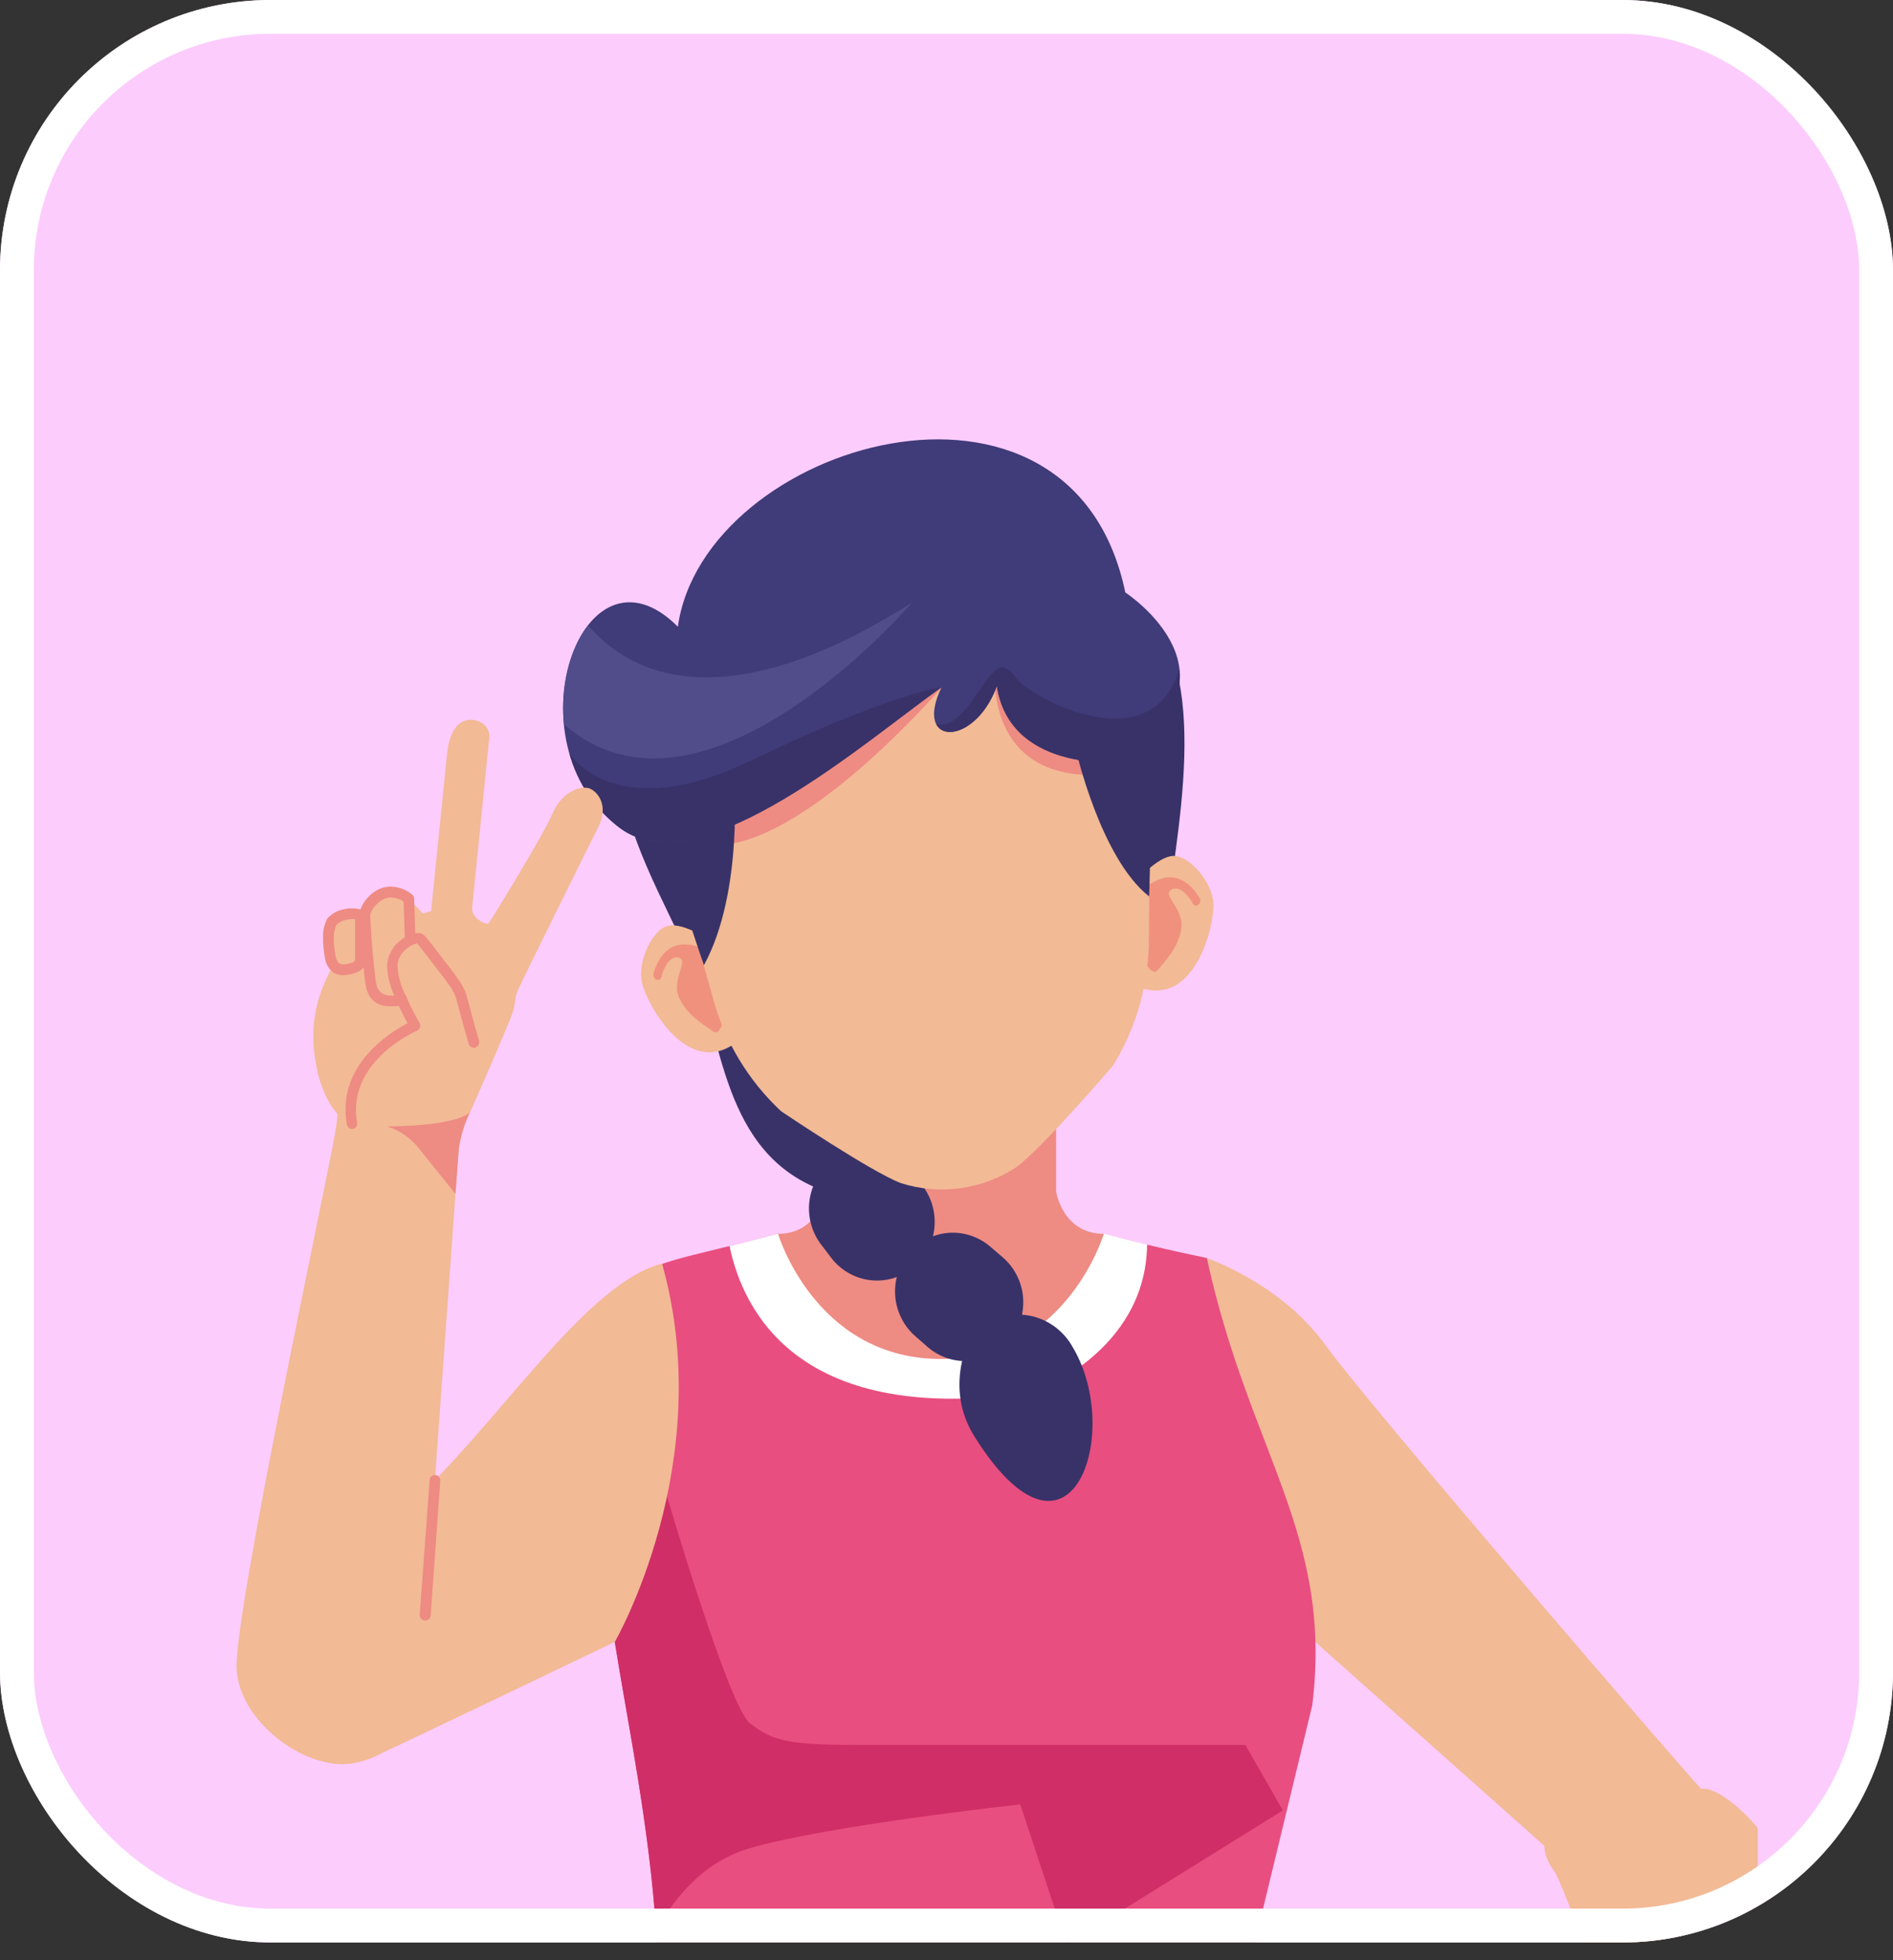 <svg width="56" height="58" viewBox="0 0 56 58" fill="none" xmlns="http://www.w3.org/2000/svg">
<rect x="0" y="0" width="56" height="58" fill="#333333" stroke="none"/>
<g clip-path="url(#clip0_645_9071)">
<rect width="56" height="57.474" rx="8" fill="#FCCCFD"/>
<g clip-path="url(#clip1_645_9071)">
<path fill-rule="evenodd" clip-rule="evenodd" d="M35.696 37.224C35.696 37.224 37.88 37.955 39.224 39.816C40.569 41.678 49.897 52.492 50.325 52.93C51.031 52.809 52.876 54.784 52.5 55.327C52.364 55.523 50.026 56.828 47.935 58.372C47.758 58.461 47.558 58.491 47.363 58.46C47.106 58.386 46.19 55.591 45.952 55.327C45.793 55.121 45.698 54.871 45.68 54.61L38.379 48.11C38.379 48.11 34.099 42.739 35.696 37.224Z" fill="#F2BA95"/>
<path fill-rule="evenodd" clip-rule="evenodd" d="M36.442 61.98L36.391 61.743C36.475 61.617 36.511 61.465 36.492 61.314C36.473 61.163 36.4 61.025 36.287 60.925L38.82 50.459C39.44 45.386 36.961 42.997 35.706 37.247C35.705 37.238 35.701 37.23 35.696 37.224C35.666 37.206 34.595 37.017 32.656 36.506L27.738 40.207L23.019 36.499C21.078 37.017 20.372 37.132 19.585 37.396C19.513 41.167 19.044 44.92 18.188 48.59C18.733 52.011 19.67 56.089 19.462 60.746C19.462 60.746 19.626 61.786 20.344 61.931C21.062 62.076 28.769 62.747 36.442 61.98Z" fill="#E84E7F"/>
<path fill-rule="evenodd" clip-rule="evenodd" d="M18.91 44.945C18.733 46.103 18.49 47.333 18.188 48.588C18.588 51.099 19.199 53.959 19.412 57.145C19.832 56.344 20.683 55.133 22.147 54.696C24.411 54.02 30.182 53.389 30.182 53.389L31.556 57.54L37.95 53.568L36.841 51.63H25.254C23.123 51.63 22.812 51.45 22.191 50.997C21.57 50.543 19.733 44.281 19.733 44.281L18.91 44.945Z" fill="#D02E66"/>
<path fill-rule="evenodd" clip-rule="evenodd" d="M33.935 36.825C33.562 36.736 33.136 36.628 32.656 36.499L27.738 40.2L23.019 36.499C22.442 36.653 21.974 36.772 21.581 36.868C21.986 38.819 23.673 42.248 30.602 41.186C30.602 41.186 33.894 40.019 33.935 36.825Z" fill="white"/>
<path fill-rule="evenodd" clip-rule="evenodd" d="M27.837 27.716C26.934 27.719 26.069 28.084 25.43 28.733C24.791 29.382 24.431 30.261 24.428 31.179V35.253C24.428 35.253 24.239 36.508 23.017 36.508C23.017 36.508 24.098 40.143 27.736 40.209H27.932C31.57 40.143 32.654 36.508 32.654 36.508C31.431 36.508 31.242 35.253 31.242 35.253V31.179C31.239 30.262 30.879 29.383 30.241 28.735C29.604 28.086 28.739 27.72 27.837 27.716Z" fill="#EE8B83"/>
<path fill-rule="evenodd" clip-rule="evenodd" d="M24.591 34.38C24.951 34.099 25.407 33.975 25.858 34.034C26.308 34.094 26.717 34.332 26.995 34.697L27.294 35.088C27.571 35.454 27.694 35.916 27.637 36.374C27.579 36.832 27.345 37.248 26.987 37.532C26.625 37.812 26.169 37.935 25.718 37.875C25.267 37.814 24.859 37.574 24.582 37.207L24.291 36.824C24.013 36.459 23.888 35.997 23.945 35.539C24.001 35.081 24.233 34.664 24.591 34.38Z" fill="#383268"/>
<path fill-rule="evenodd" clip-rule="evenodd" d="M26.877 37.091C27.171 36.739 27.59 36.519 28.043 36.48C28.496 36.442 28.945 36.587 29.293 36.885L29.665 37.204C30.011 37.502 30.227 37.928 30.265 38.388C30.303 38.847 30.16 39.304 29.868 39.657C29.574 40.008 29.155 40.228 28.702 40.267C28.25 40.306 27.801 40.161 27.453 39.865L27.08 39.538C26.736 39.24 26.522 38.815 26.484 38.357C26.446 37.899 26.587 37.444 26.877 37.091Z" fill="#383268"/>
<path fill-rule="evenodd" clip-rule="evenodd" d="M28.732 39.513C28.732 39.513 27.885 41.007 28.829 42.508C31.667 47.023 33.239 42.409 31.743 39.877C31.6 39.613 31.398 39.388 31.152 39.219C30.906 39.051 30.624 38.944 30.329 38.909C30.035 38.873 29.736 38.909 29.459 39.015C29.181 39.12 28.931 39.291 28.732 39.513Z" fill="#383268"/>
<path fill-rule="evenodd" clip-rule="evenodd" d="M32.555 17.284C35.93 18.247 35.025 23.359 34.616 26.354C34.316 28.561 32.511 30.426 30.507 32.228L30.33 30.93C30.305 30.734 30.258 30.541 30.193 30.356L29.259 30.485L29.148 29.99L25.533 30.612C26.369 32.802 27.55 36.334 24.427 35.253C21.304 34.172 21.383 30.607 20.464 28.491C19.73 26.807 18.327 24.465 18.408 22.78C18.444 22.045 19.624 21.942 19.82 21.216C21.997 13.167 29.496 13.131 32.555 17.284Z" fill="#383268"/>
<path fill-rule="evenodd" clip-rule="evenodd" d="M33.608 26.09C33.608 26.09 34.219 25.353 34.697 25.326C35.175 25.299 35.876 26.093 35.897 26.761C35.918 27.428 35.325 29.855 33.658 29.196C31.99 28.536 33.608 26.09 33.608 26.09Z" fill="#F2BA95"/>
<path fill-rule="evenodd" clip-rule="evenodd" d="M33.112 26.917C33.089 26.94 33.075 26.971 33.072 27.004C33.07 27.037 33.08 27.07 33.1 27.096C33.12 27.115 33.146 27.125 33.173 27.125C33.2 27.125 33.227 27.115 33.247 27.096C33.247 27.096 33.935 29.068 34.242 28.71C34.549 28.351 34.875 27.992 34.947 27.454C35.02 26.917 34.434 26.518 34.609 26.357C34.783 26.196 34.997 26.377 35.016 26.393C35.127 26.493 35.221 26.611 35.293 26.743C35.3 26.756 35.31 26.768 35.322 26.777C35.334 26.786 35.348 26.792 35.363 26.795C35.378 26.798 35.393 26.797 35.408 26.793C35.422 26.789 35.435 26.782 35.447 26.771C35.474 26.752 35.494 26.724 35.504 26.691C35.513 26.658 35.51 26.623 35.496 26.592C35.496 26.592 35.124 25.853 34.473 25.968C33.857 26.09 33.112 26.913 33.112 26.917Z" fill="#F0917E"/>
<path fill-rule="evenodd" clip-rule="evenodd" d="M21.021 27.833C21.021 27.833 20.238 27.295 19.772 27.392C19.306 27.489 18.837 28.451 18.998 29.102C19.158 29.753 20.358 31.925 21.793 30.835C23.227 29.744 21.021 27.833 21.021 27.833Z" fill="#F2BA95"/>
<path fill-rule="evenodd" clip-rule="evenodd" d="M21.713 28.491C21.741 28.507 21.763 28.533 21.774 28.564C21.785 28.595 21.785 28.629 21.773 28.66C21.759 28.683 21.737 28.701 21.711 28.708C21.684 28.716 21.656 28.713 21.632 28.701C21.632 28.701 21.489 30.793 21.103 30.524C20.716 30.255 20.302 30.003 20.086 29.508C19.871 29.013 20.335 28.464 20.125 28.356C19.915 28.249 19.756 28.482 19.741 28.503C19.658 28.629 19.598 28.769 19.564 28.916C19.56 28.93 19.553 28.944 19.544 28.956C19.535 28.967 19.523 28.977 19.509 28.983C19.496 28.99 19.481 28.993 19.466 28.993C19.451 28.993 19.437 28.99 19.423 28.984C19.392 28.973 19.366 28.952 19.349 28.923C19.332 28.895 19.325 28.861 19.329 28.828C19.329 28.828 19.494 28.016 20.152 27.949C20.778 27.883 21.711 28.489 21.713 28.491Z" fill="#F0917E"/>
<path fill-rule="evenodd" clip-rule="evenodd" d="M25.903 16.407C34.36 15.365 34.02 22.213 33.989 27.704C33.999 29.053 33.632 30.377 32.931 31.523C32.931 31.523 30.829 33.98 30.067 34.536C29.567 34.864 29.002 35.077 28.411 35.158C27.821 35.24 27.22 35.188 26.651 35.007C25.769 34.675 23.107 32.88 23.107 32.88C22.13 31.97 21.427 30.797 21.08 29.497C19.613 24.209 17.479 17.703 25.903 16.407Z" fill="#F2BA95"/>
<path fill-rule="evenodd" clip-rule="evenodd" d="M32.814 22.875C32.814 22.875 29.796 23.481 29.441 20.425C29.086 17.37 28.559 19.626 28.559 19.626L27.853 20.343C27.853 20.343 23.776 25.096 21.096 25.005C18.415 24.914 21.494 22.184 21.801 21.937C22.108 21.689 30.799 18.372 30.799 18.372L32.814 22.875Z" fill="#EE8B83"/>
<path fill-rule="evenodd" clip-rule="evenodd" d="M21.706 22.956C21.706 22.956 22.018 26.363 20.824 28.559C20.824 28.559 19.012 23.434 19.523 22.505C20.035 21.577 21.706 22.956 21.706 22.956Z" fill="#383268"/>
<path fill-rule="evenodd" clip-rule="evenodd" d="M31.826 22.177C31.826 22.177 32.555 25.396 33.995 26.524C33.995 26.524 34.182 21.862 33.651 21.193C33.12 20.524 31.826 22.177 31.826 22.177Z" fill="#383268"/>
<path fill-rule="evenodd" clip-rule="evenodd" d="M32.945 22.55C32.945 22.55 29.866 22.785 29.49 20.298C28.827 22.116 27.003 22.091 27.853 20.337C25.736 21.813 20.72 26.278 18.34 24.503C14.987 21.993 17.219 15.699 20.053 18.544C20.815 13.09 31.701 9.882 33.289 17.529C33.289 17.529 37.141 20.045 32.945 22.55Z" fill="#403B79"/>
<path fill-rule="evenodd" clip-rule="evenodd" d="M17.396 18.503C18.932 20.296 21.933 21.039 26.985 17.825C26.985 17.825 20.81 25.041 16.683 21.428C16.575 20.294 16.864 19.186 17.396 18.503Z" fill="#514D8B"/>
<path fill-rule="evenodd" clip-rule="evenodd" d="M32.945 22.55C32.945 22.55 29.866 22.785 29.49 20.298C29.016 21.598 27.946 21.96 27.689 21.415C27.703 21.415 28.11 21.684 28.809 20.664C29.508 19.644 29.619 19.504 30.108 20.112C30.54 20.649 34.037 22.572 34.893 19.803C34.981 20.626 34.556 21.596 32.952 22.55H32.945ZM27.853 20.337C27.853 20.337 26.306 20.531 22.221 22.504C18.137 24.476 16.84 22.278 16.84 22.278C17.082 23.167 17.61 23.948 18.34 24.498C20.72 26.278 25.738 21.813 27.853 20.337Z" fill="#383268"/>
<path fill-rule="evenodd" clip-rule="evenodd" d="M19.585 37.387C17.413 37.953 14.998 41.728 12.554 44.106C12.484 44.175 12.398 44.225 12.305 44.253C12.211 44.281 12.112 44.285 12.016 44.265L10.896 44.606C10.896 44.606 11.381 47.296 10.841 51L10.4 51.264L10.862 51.786C10.916 51.84 10.985 51.877 11.059 51.893C11.134 51.909 11.211 51.902 11.282 51.873C11.54 51.777 18.188 48.581 18.188 48.581C18.188 48.581 21.247 43.293 19.585 37.387Z" fill="#F2BA95"/>
<path fill-rule="evenodd" clip-rule="evenodd" d="M13.906 32.904C13.733 33.258 13.619 33.638 13.567 34.03C13.528 34.555 12.445 49.652 12.411 50.261C12.378 50.871 11.811 51.918 10.458 52.171C9.105 52.424 7.101 50.997 7 49.401C6.899 47.805 9.717 34.742 9.915 33.515C10.112 32.289 9.934 31.989 9.934 31.989L13.906 32.904Z" fill="#F2BA95"/>
<path fill-rule="evenodd" clip-rule="evenodd" d="M13.906 32.904C13.733 33.258 13.619 33.638 13.567 34.03C13.567 34.116 13.526 34.591 13.473 35.325C13.189 34.966 12.591 34.231 12.334 33.908C12.094 33.633 11.785 33.431 11.439 33.323L12.586 32.606L13.906 32.904Z" fill="#EE8B83"/>
<path fill-rule="evenodd" clip-rule="evenodd" d="M13.966 26.879L14.463 21.939C14.496 21.826 14.486 21.704 14.437 21.598C14.387 21.491 14.302 21.406 14.195 21.36C13.809 21.18 13.323 21.347 13.226 22.296C13.129 23.244 12.754 26.958 12.754 26.958L10.449 27.63C10.096 28.102 9.8 28.616 9.567 29.16C9.268 29.89 9.191 30.694 9.347 31.469C9.456 32.21 9.876 33.108 10.414 33.245C10.952 33.381 13.414 33.368 13.906 32.9C13.906 32.9 15.033 30.349 15.155 29.992C15.277 29.635 15.203 29.56 15.331 29.274C15.46 28.989 17.332 25.197 17.696 24.482C18.059 23.766 17.599 23.336 17.367 23.311C17.136 23.285 16.628 23.409 16.337 24.087C16.046 24.765 14.518 27.236 14.458 27.315C14.398 27.393 13.948 27.166 13.966 26.879Z" fill="#F2BA95"/>
<path fill-rule="evenodd" clip-rule="evenodd" d="M12.094 26.59L12.514 27.035L12.469 27.913L11.785 27.989L12.094 26.59Z" fill="#F2BA95"/>
<path fill-rule="evenodd" clip-rule="evenodd" d="M10.658 27.076L10.887 27.212L10.947 27.655L11.226 28.012L11.081 28.555L10.444 28.148L10.658 27.076Z" fill="#F2BA95"/>
<path fill-rule="evenodd" clip-rule="evenodd" d="M10.657 27.076C10.657 27.076 10.668 28.174 10.657 28.389C10.647 28.604 10.463 28.667 10.202 28.697C9.941 28.728 9.814 28.555 9.766 28.328C9.719 28.1 9.657 27.533 9.802 27.291C9.946 27.049 10.529 26.986 10.657 27.076Z" fill="#F2BA95"/>
<path fill-rule="evenodd" clip-rule="evenodd" d="M12.094 26.59C12.094 26.59 12.141 28.179 12.166 28.796C12.191 29.413 11.9 29.603 11.711 29.615C11.522 29.628 11.058 29.676 10.966 29.104C10.874 28.532 10.79 27.311 10.79 27.071C10.79 26.831 11.317 26.024 12.094 26.59Z" fill="#F2BA95"/>
<path fill-rule="evenodd" clip-rule="evenodd" d="M10.414 33.25C10.943 33.386 13.413 33.374 13.906 32.906C13.906 32.906 14.389 31.81 14.758 30.955C14.758 30.955 14.239 31.581 14.02 30.854C13.802 30.128 13.694 29.646 13.632 29.448C13.513 29.184 13.359 28.938 13.175 28.715C13.016 28.512 12.543 27.87 12.441 27.779C12.339 27.688 11.652 27.958 11.617 28.561C11.582 29.163 12.284 30.354 12.284 30.354C12.284 30.354 10.061 31.29 10.414 33.25Z" fill="#F2BA95"/>
<path fill-rule="evenodd" clip-rule="evenodd" d="M14.02 30.852C13.803 30.135 13.694 29.646 13.632 29.448C13.513 29.184 13.359 28.938 13.175 28.715C13.016 28.512 12.543 27.87 12.441 27.779C12.404 27.745 12.29 27.759 12.155 27.822C12.008 27.884 11.881 27.986 11.786 28.116C11.691 28.246 11.633 28.4 11.617 28.561C11.58 29.165 12.284 30.354 12.284 30.354C12.284 30.354 10.061 31.29 10.414 33.25L14.02 30.852ZM11.884 29.558C11.83 29.591 11.77 29.61 11.707 29.615C11.52 29.628 11.047 29.671 10.963 29.104C10.878 28.538 10.786 27.311 10.786 27.071C10.786 26.831 11.307 26.024 12.083 26.59C12.083 26.59 12.102 27.216 12.122 27.835L11.873 29.558H11.884ZM10.657 27.076C10.657 27.076 10.668 28.174 10.657 28.389C10.647 28.604 10.463 28.667 10.202 28.697C9.941 28.728 9.814 28.555 9.766 28.328C9.719 28.1 9.657 27.533 9.802 27.291C9.946 27.049 10.529 26.986 10.657 27.076Z" fill="#F2BA95"/>
<path fill-rule="evenodd" clip-rule="evenodd" d="M14.17 30.808C14.179 30.847 14.172 30.888 14.152 30.923C14.132 30.957 14.1 30.983 14.062 30.995C14.024 31.006 13.983 31.003 13.948 30.985C13.912 30.967 13.884 30.937 13.87 30.899C13.729 30.426 13.634 30.064 13.569 29.812C13.528 29.676 13.505 29.567 13.482 29.497C13.438 29.382 13.379 29.273 13.306 29.174C13.219 29.047 13.12 28.914 13.043 28.816L12.866 28.588C12.679 28.342 12.427 28.007 12.337 27.915C12.298 27.922 12.26 27.933 12.224 27.949C12.205 27.967 12.181 27.978 12.155 27.983C12.048 28.042 11.954 28.123 11.88 28.222C11.807 28.321 11.764 28.439 11.757 28.563C11.774 28.87 11.854 29.17 11.993 29.443C12.003 29.453 12.011 29.463 12.018 29.475C12.031 29.498 12.039 29.524 12.041 29.551C12.152 29.796 12.275 30.035 12.409 30.268C12.431 30.304 12.437 30.347 12.427 30.388C12.418 30.429 12.392 30.465 12.357 30.487L12.328 30.499C12.18 30.566 10.25 31.464 10.564 33.223C10.57 33.264 10.56 33.305 10.537 33.339C10.514 33.372 10.478 33.395 10.439 33.402C10.399 33.408 10.358 33.398 10.325 33.374C10.293 33.351 10.27 33.315 10.262 33.275C9.946 31.525 11.541 30.544 12.058 30.275C11.991 30.155 11.894 29.97 11.797 29.761L11.725 29.771H11.713C11.476 29.787 10.919 29.823 10.815 29.124C10.793 28.988 10.772 28.812 10.753 28.622C10.715 28.674 10.667 28.716 10.612 28.747H10.601C10.484 28.804 10.358 28.837 10.229 28.846C10.158 28.86 10.085 28.858 10.015 28.841C9.945 28.823 9.88 28.791 9.823 28.746C9.712 28.645 9.639 28.509 9.615 28.36C9.572 28.142 9.553 27.919 9.558 27.697C9.555 27.527 9.593 27.36 9.669 27.209C9.67 27.204 9.67 27.199 9.669 27.195L9.68 27.182C9.815 27.029 9.999 26.93 10.199 26.9C10.351 26.865 10.51 26.869 10.661 26.911C10.694 26.825 10.737 26.744 10.79 26.669C10.873 26.55 10.979 26.448 11.1 26.37C11.245 26.276 11.415 26.228 11.587 26.233C11.805 26.246 12.013 26.325 12.185 26.461C12.205 26.475 12.221 26.494 12.232 26.515C12.244 26.537 12.25 26.561 12.251 26.585C12.251 26.585 12.265 27.069 12.282 27.61H12.3C12.341 27.602 12.383 27.602 12.424 27.61C12.465 27.619 12.503 27.637 12.537 27.663C12.625 27.743 12.912 28.122 13.119 28.396L13.295 28.618C13.374 28.721 13.472 28.858 13.57 28.997C13.661 29.122 13.734 29.258 13.787 29.404C13.81 29.475 13.839 29.583 13.877 29.732C13.944 29.988 14.04 30.354 14.176 30.808H14.17ZM12.344 27.913L12.328 27.897C12.314 27.885 12.341 27.912 12.346 27.919L12.344 27.913ZM11.638 28.039C11.73 27.917 11.844 27.813 11.974 27.734C11.96 27.286 11.945 26.85 11.94 26.676C11.836 26.604 11.714 26.561 11.587 26.552C11.481 26.55 11.377 26.58 11.287 26.639C11.198 26.694 11.12 26.767 11.058 26.852C11.006 26.916 10.97 26.993 10.954 27.074C10.954 27.195 10.977 27.612 11.014 28.062C11.046 28.435 11.084 28.826 11.123 29.079C11.181 29.466 11.499 29.468 11.663 29.457C11.534 29.176 11.463 28.871 11.453 28.561C11.464 28.375 11.529 28.197 11.638 28.048V28.039ZM10.506 28.385C10.506 28.206 10.506 27.476 10.506 27.193C10.429 27.189 10.352 27.195 10.276 27.212C10.154 27.227 10.04 27.282 9.952 27.368C9.901 27.473 9.875 27.587 9.874 27.704C9.87 27.9 9.887 28.096 9.925 28.288C9.937 28.367 9.972 28.439 10.026 28.496C10.049 28.513 10.076 28.525 10.104 28.532C10.132 28.538 10.161 28.539 10.19 28.534C10.278 28.527 10.365 28.507 10.447 28.473C10.464 28.465 10.479 28.453 10.489 28.438C10.499 28.422 10.505 28.404 10.506 28.385Z" fill="#EE8B83"/>
<path fill-rule="evenodd" clip-rule="evenodd" d="M12.71 43.792C12.711 43.771 12.716 43.75 12.726 43.731C12.735 43.713 12.748 43.696 12.763 43.682C12.779 43.668 12.797 43.658 12.816 43.651C12.836 43.644 12.857 43.642 12.877 43.643C12.898 43.644 12.918 43.65 12.937 43.659C12.955 43.669 12.972 43.681 12.985 43.697C12.999 43.713 13.009 43.731 13.016 43.751C13.022 43.771 13.025 43.792 13.024 43.813L12.74 47.8C12.738 47.821 12.732 47.842 12.722 47.862C12.713 47.881 12.699 47.898 12.683 47.912C12.666 47.926 12.647 47.936 12.627 47.943C12.606 47.949 12.584 47.951 12.563 47.948C12.542 47.947 12.521 47.94 12.502 47.93C12.483 47.92 12.466 47.907 12.453 47.89C12.439 47.873 12.429 47.854 12.423 47.833C12.417 47.812 12.415 47.791 12.417 47.769L12.71 43.792Z" fill="#EE8B83"/>
</g>
</g>
<rect x="0.5" y="0.5" width="55" height="56.474" rx="7.5" stroke="white"/>
<defs>
<clipPath id="clip0_645_9071">
<rect width="56" height="57.474" rx="8" fill="white"/>
</clipPath>
<clipPath id="clip1_645_9071">
<rect width="45" height="69" fill="white" transform="translate(7 13)"/>
</clipPath>
</defs>
</svg>
